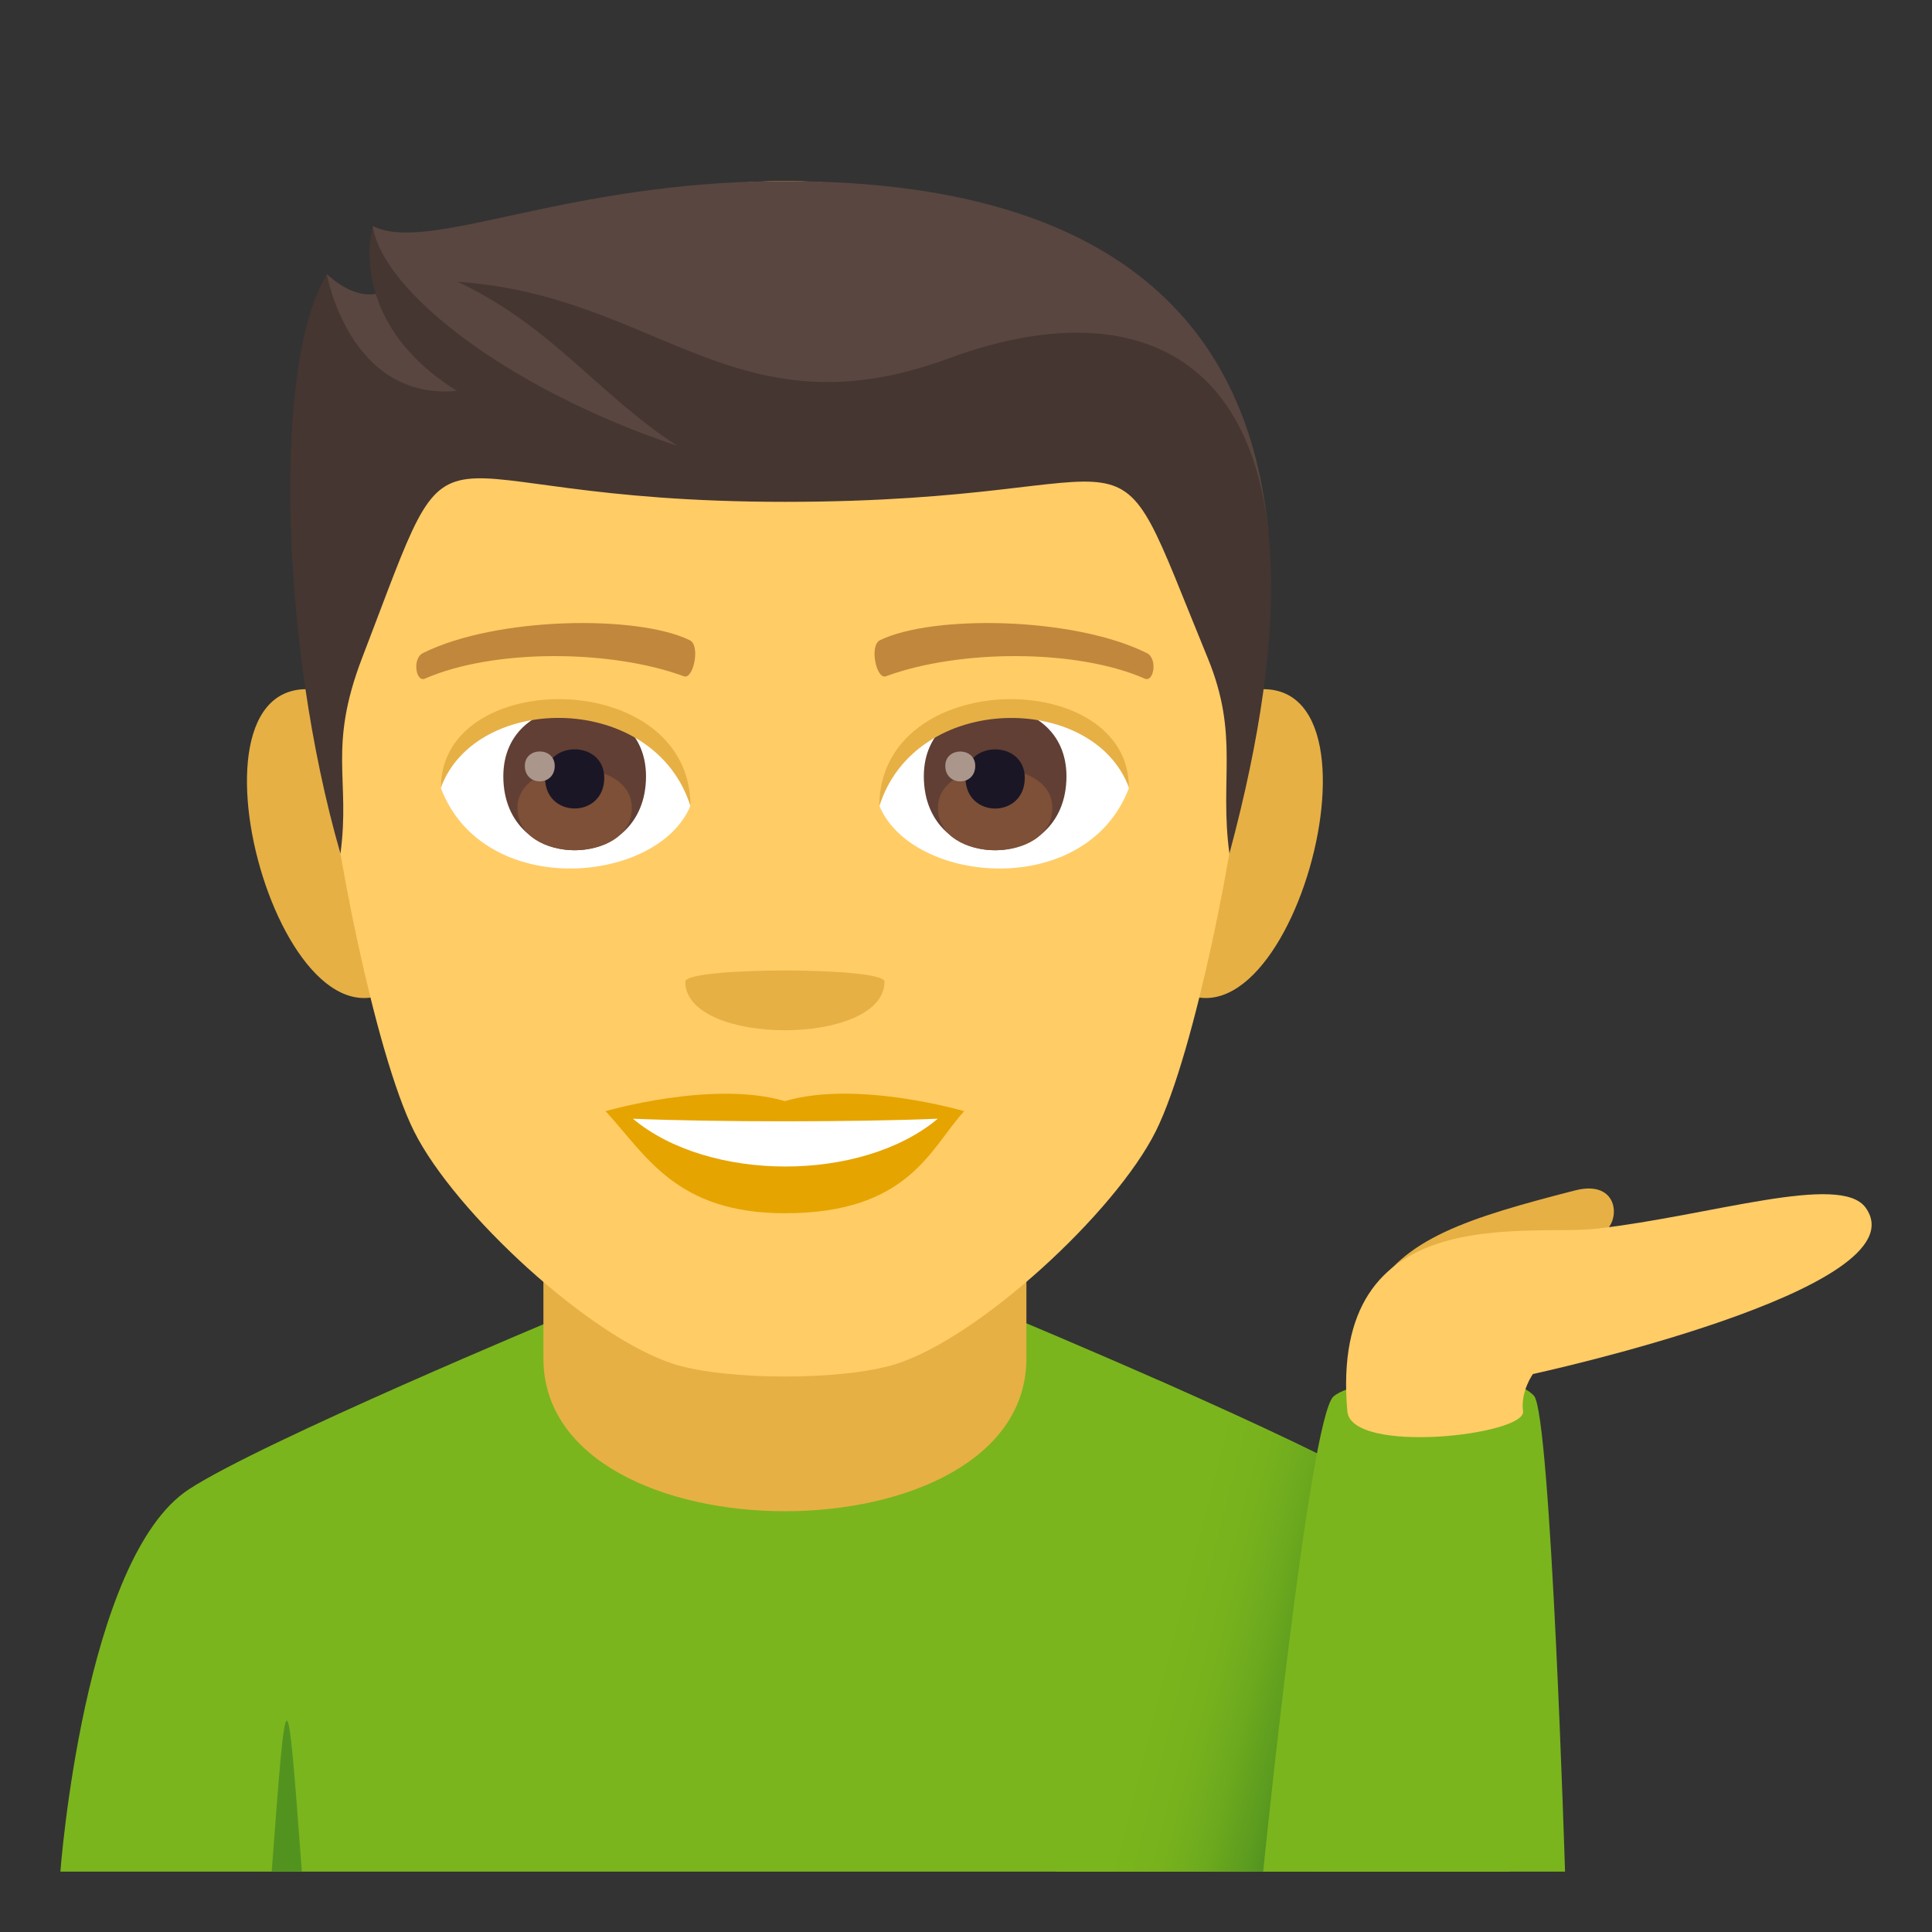 <?xml version="1.0" encoding="utf-8"?>
<!-- Generator: Adobe Illustrator 15.0.0, SVG Export Plug-In . SVG Version: 6.00 Build 0)  -->
<!DOCTYPE svg PUBLIC "-//W3C//DTD SVG 1.1//EN" "http://www.w3.org/Graphics/SVG/1.1/DTD/svg11.dtd">
<svg version="1.1" id="Layer_1" xmlns:x="http://ns.adobe.com/Extensibility/1.0/" xmlns:i="http://ns.adobe.com/AdobeIllustrator/10.0/" xmlns:graph="http://ns.adobe.com/Graphs/1.0/"
	 xmlns="http://www.w3.org/2000/svg" xmlns:xlink="http://www.w3.org/1999/xlink" xmlns:a="http://ns.adobe.com/AdobeSVGViewerExtensions/3.0/"
	 x="0px" y="0px" width="64px" height="64px" viewBox="0 0 64 64" enable-background="new 0 0 64 64" xml:space="preserve">
<rect x="0" y="0" width="64" height="64" fill="#333333" stroke="none"/>
<path fill="#E6B045" d="M53.093,40.838c0.611-0.342,0.564-1.785-0.917-1.404c-3.563,0.915-5.712,1.596-6.733,3.496
	C44.753,44.211,48.788,42.791,53.093,40.838z"/>
<path fill="#7AB51D" d="M6.256,49.336c2.4-1.572,12.361-5.727,12.361-5.727H33.46c0,0,9.951,4.145,12.339,5.723
	C49.269,51.621,50,62,50,62H2C2,62,2.775,51.613,6.256,49.336z"/>
<path fill="#E6B045" d="M18.001,44.999c0,6.75,16,6.75,16,0v-7h-16V44.999z"/>
<path fill="#E6B045" d="M10.611,22.873c-5.146-0.928-1.127,13.463,2.902,9.494C15.378,30.525,13.017,23.309,10.611,22.873z"/>
<path fill="#E6B045" d="M41.391,22.873c-2.406,0.436-4.77,7.652-2.9,9.494C42.52,36.336,46.535,21.945,41.391,22.873z"/>
<path fill="#FFCC66" d="M26.001,6c-10.643,0-15.77,8.051-15.127,19.246c0.129,2.254,1.525,9.6,2.844,12.234
	c1.348,2.695,5.859,6.851,8.625,7.712c1.746,0.543,5.568,0.543,7.314,0c2.764-0.861,7.278-5.017,8.627-7.712
	c1.318-2.635,2.713-9.98,2.842-12.234C41.771,14.051,36.643,6,26.001,6z"/>
<path fill="#E6A400" d="M26.001,36.477c-2.395-0.705-5.939,0.332-5.939,0.332c1.35,1.471,2.34,3.381,5.939,3.381
	c4.123,0,4.822-2.166,5.939-3.381C31.941,36.809,28.392,35.768,26.001,36.477z"/>
<path fill="#FFFFFF" d="M20.966,37.059c2.508,2.105,7.576,2.117,10.1,0C28.392,37.172,23.66,37.174,20.966,37.059z"/>
<path fill="#E6B045" d="M29.3,32.518c0,2.148-6.6,2.148-6.6,0C22.701,32.025,29.3,32.025,29.3,32.518z"/>
<path fill="#594640" d="M26.001,6c-7.322,0-11.744,2.418-13.652,1.49c0,0-0.207,1.248,0.541,2.061c0,0-0.789,0.684-2.063-0.469
	c-1.213,3.939,2.387,6.221,15.174,6.221c12.786,0,9.731-3.113,16.016,2.355C41.402,10.918,37.119,6,26.001,6z"/>
<path fill="#453631" d="M31.416,11.875c-7.041,2.6-9.613-2.088-16.256-2.541c3.16,1.492,4.701,3.787,7.295,5.443
	c-5.645-1.889-9.789-5.141-10.104-7.275c0,0-0.941,3.117,2.785,5.447c-3.563,0.33-4.307-3.855-4.307-3.855
	c-1.805,2.898-1.555,12.246,0.449,19.182c0.334-2.475-0.426-3.498,0.717-6.48c3.426-8.914,1.221-5.172,14.008-5.172
	c12.784,0,10.477-3.414,14.004,5.172c1.053,2.559,0.383,4.006,0.719,6.48C44.93,12.637,38.885,9.119,31.416,11.875z"/>
<path fill="#FFFFFF" d="M37.395,26.113c-1.424,3.721-7.208,3.176-8.268,0.57C29.931,22.498,36.613,22.141,37.395,26.113z"/>
<path fill="#FFFFFF" d="M14.607,26.113c1.422,3.721,7.209,3.176,8.268,0.57C22.068,22.496,15.388,22.139,14.607,26.113z"/>
<path fill="#C1873C" d="M37.984,21.631c-2.436-1.207-7.092-1.268-8.827-0.426c-0.371,0.164-0.127,1.311,0.186,1.199
	c2.42-0.895,6.319-0.916,8.583,0.078C38.227,22.609,38.354,21.801,37.984,21.631z"/>
<path fill="#C1873C" d="M14.017,21.631c2.434-1.207,7.09-1.268,8.826-0.426c0.371,0.164,0.127,1.311-0.186,1.199
	c-2.422-0.895-6.318-0.916-8.584,0.078C13.773,22.609,13.648,21.801,14.017,21.631z"/>
<path fill="#613F34" d="M30.603,25.715c0,3.266,4.725,3.266,4.725,0C35.328,22.682,30.603,22.682,30.603,25.715z"/>
<path fill="#7D5037" d="M31.07,26.762c0,1.871,3.792,1.871,3.792,0C34.861,25.023,31.07,25.023,31.07,26.762z"/>
<path fill="#1A1626" d="M31.984,25.766c0,1.357,1.963,1.357,1.963,0C33.947,24.51,31.984,24.51,31.984,25.766z"/>
<path fill="#AB968C" d="M31.314,25.371c0,0.686,0.992,0.686,0.992,0C32.306,24.736,31.314,24.736,31.314,25.371z"/>
<path fill="#613F34" d="M16.673,25.715c0,3.266,4.727,3.266,4.727,0C21.4,22.682,16.673,22.682,16.673,25.715z"/>
<path fill="#7D5037" d="M17.142,26.76c0,1.873,3.789,1.873,3.789,0C20.931,25.021,17.142,25.021,17.142,26.76z"/>
<path fill="#1A1626" d="M18.056,25.766c0,1.355,1.961,1.355,1.961,0C20.017,24.508,18.056,24.508,18.056,25.766z"/>
<path fill="#AB968C" d="M17.386,25.371c0,0.684,0.99,0.684,0.99,0C18.376,24.734,17.386,24.734,17.386,25.371z"/>
<path fill="#E6B045" d="M37.395,26.084c0-3.998-8.268-3.998-8.268,0.633C30.308,22.918,36.213,22.918,37.395,26.084z"/>
<path fill="#E6B045" d="M14.607,26.084c0-3.998,8.268-3.998,8.268,0.631C21.695,22.916,15.789,22.916,14.607,26.084z"/>
<path fill="#529320" d="M9,62h1C9.5,55.334,9.5,55.334,9,62z"/>
<linearGradient id="SVGID_1_" gradientUnits="userSpaceOnUse" x1="43.481" y1="55.594" x2="38.566" y2="54.344">
	<stop  offset="0" style="stop-color:#529320"/>
	<stop  offset="0.105" style="stop-color:#5B9B1F"/>
	<stop  offset="0.37" style="stop-color:#6CA91E"/>
	<stop  offset="0.656" style="stop-color:#77B21D"/>
	<stop  offset="1" style="stop-color:#7AB51D"/>
	<a:midPointStop  offset="0" style="stop-color:#529320"/>
	<a:midPointStop  offset="0.5" style="stop-color:#529320"/>
	<a:midPointStop  offset="0.105" style="stop-color:#5B9B1F"/>
	<a:midPointStop  offset="0.5" style="stop-color:#5B9B1F"/>
	<a:midPointStop  offset="0.37" style="stop-color:#6CA91E"/>
	<a:midPointStop  offset="0.5" style="stop-color:#6CA91E"/>
	<a:midPointStop  offset="0.656" style="stop-color:#77B21D"/>
	<a:midPointStop  offset="0.5" style="stop-color:#77B21D"/>
	<a:midPointStop  offset="1" style="stop-color:#7AB51D"/>
</linearGradient>
<path fill="url(#SVGID_1_)" d="M34.987,62h8.677l-0.038-13.855l-5.218-2.408C38.408,45.736,35.312,57.428,34.987,62z"/>
<path fill="#7AB51D" d="M51.844,62c0,0-0.467-15.172-1.031-15.766c-1.053-1.104-5.824-0.666-6.635,0.021S41.844,62,41.844,62H51.844
	z"/>
<path fill="#FFCC66" d="M50.453,46.75c-0.088-0.662,0.328-1.234,0.328-1.234s12.961-2.807,11.021-5.51
	c-0.836-1.162-5.111,0.26-8.902,0.695c-2.307,0.266-8.887-0.998-8.268,6.049C44.76,48.201,50.557,47.541,50.453,46.75z"/>
</svg>

